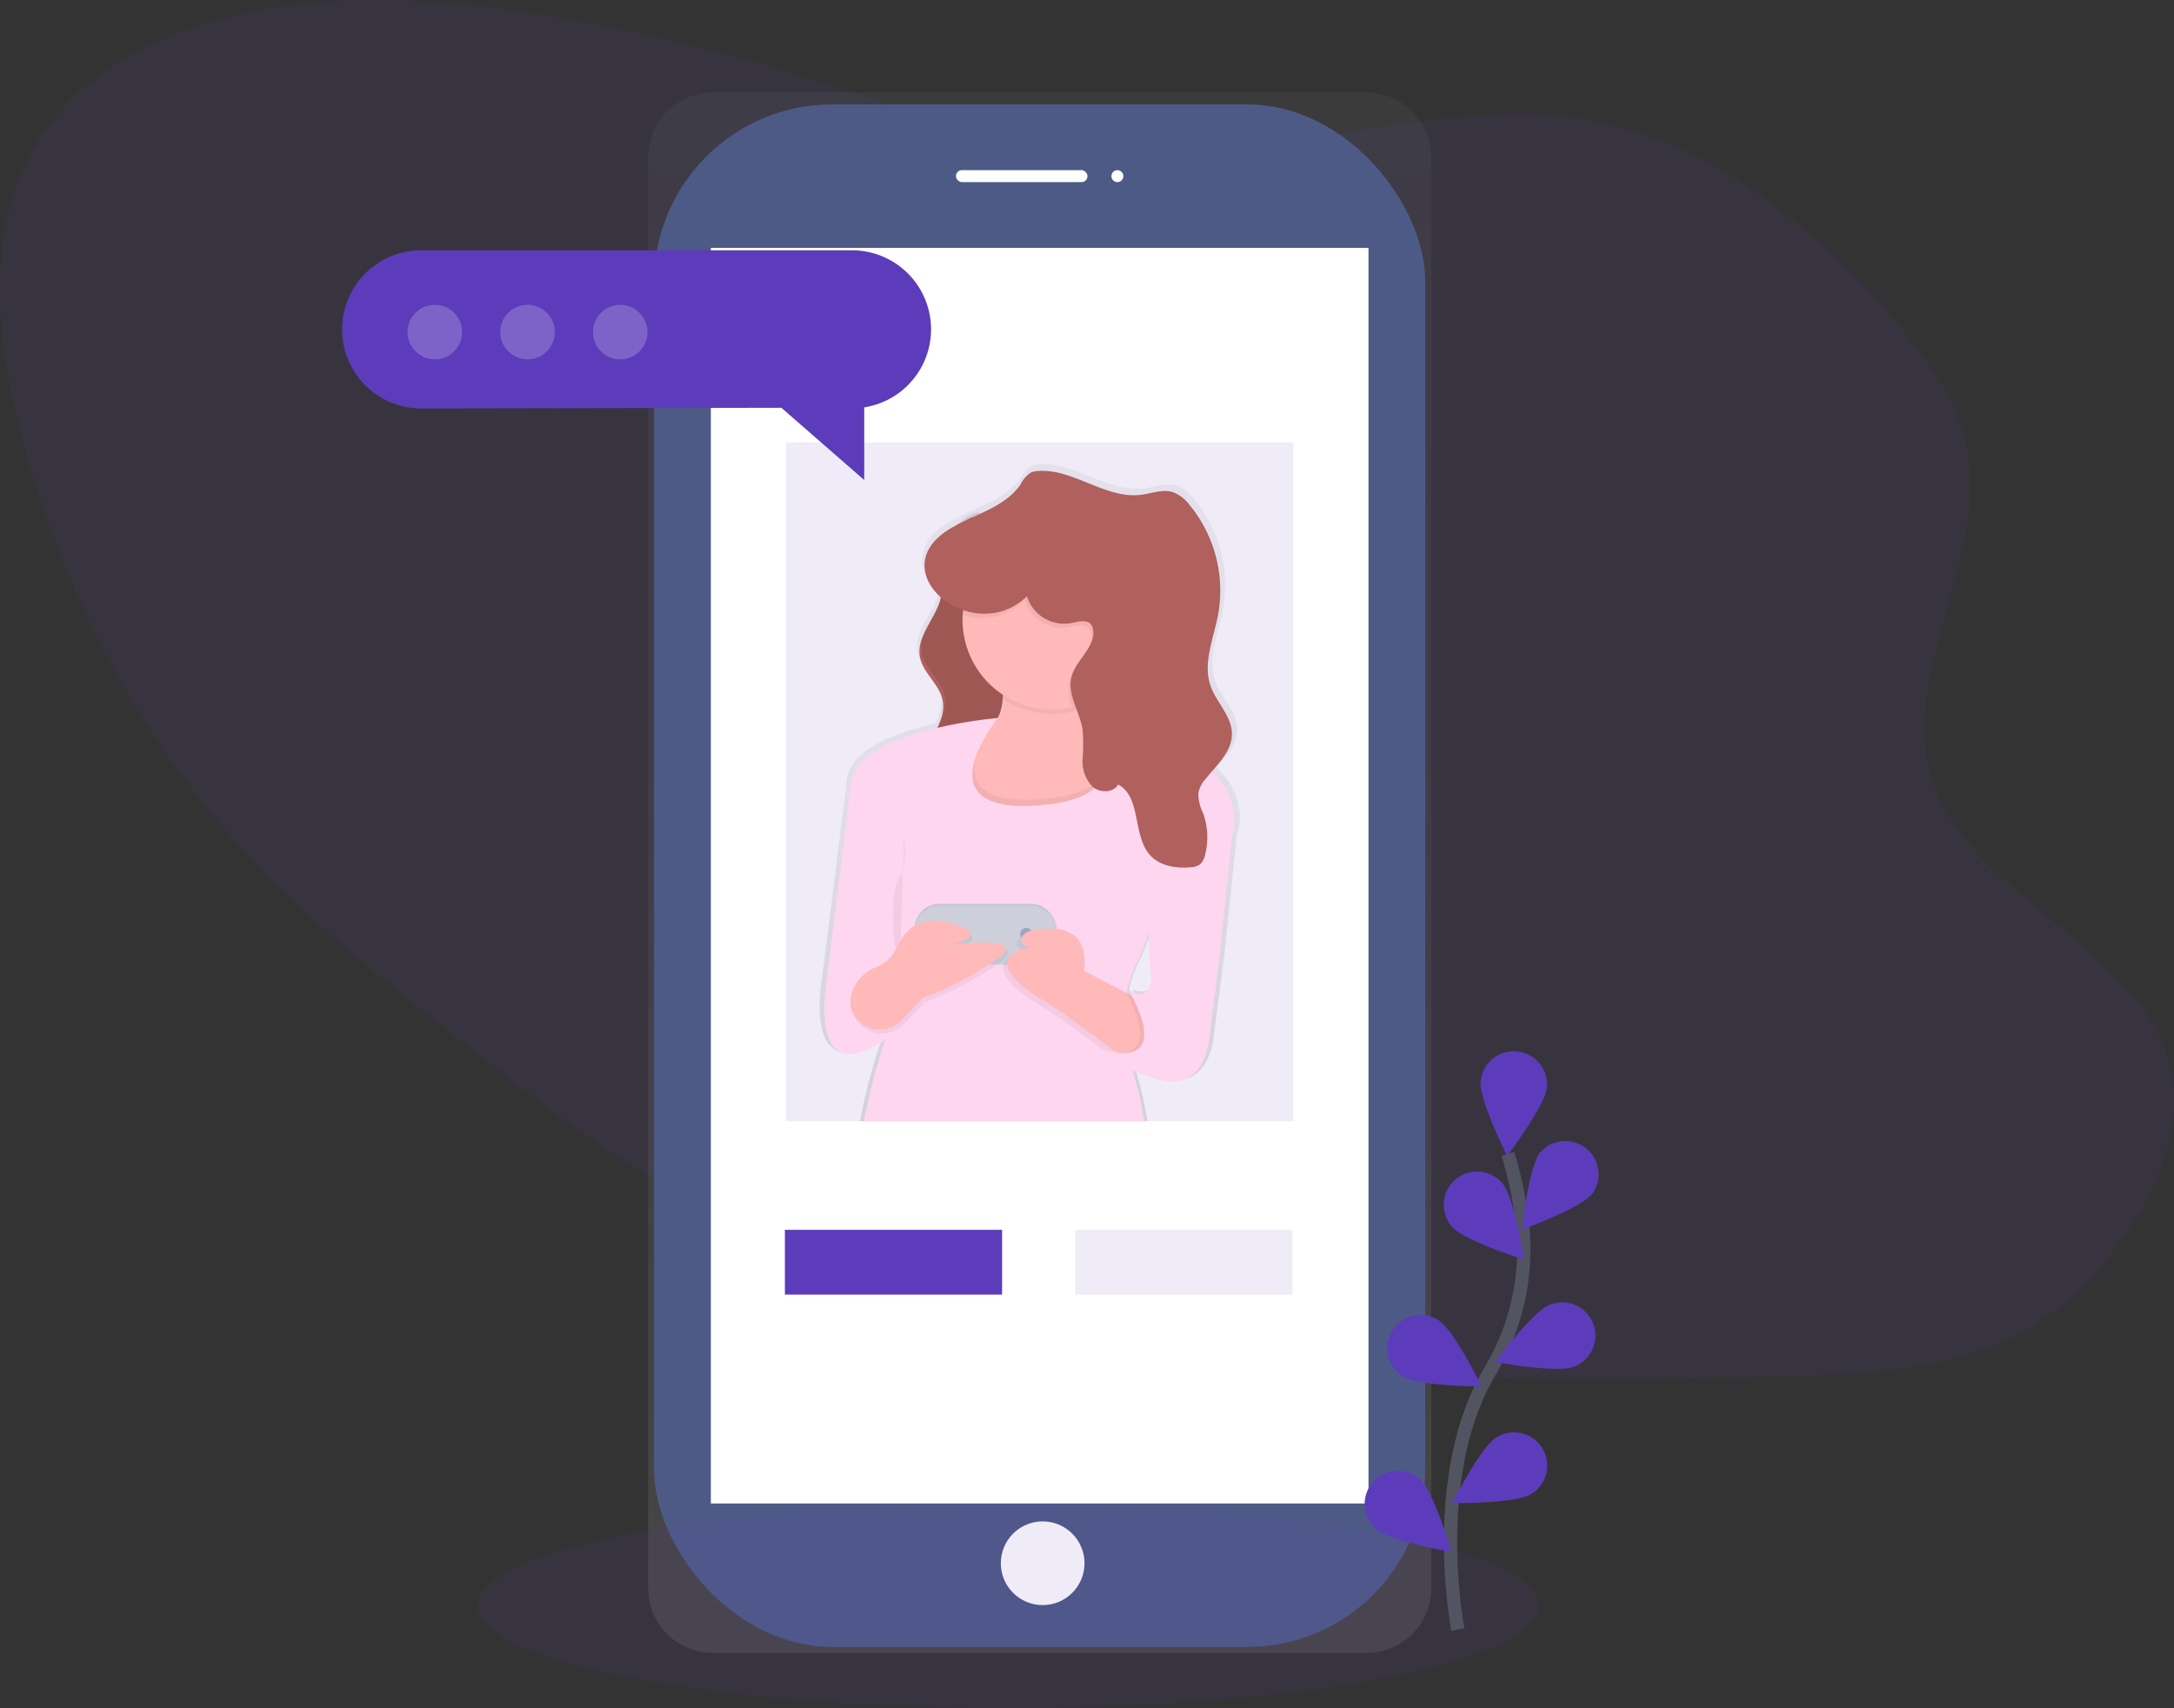 <svg xmlns="http://www.w3.org/2000/svg" xmlns:xlink="http://www.w3.org/1999/xlink" width="327.969" height="257.672" viewBox="0 0 327.969 257.672">
  <rect x="0" y="0" width="327.969" height="257.672" fill="#333333" stroke="none"/>
  <defs>
    <linearGradient id="linear-gradient" x1="0.346" y1="1" x2="0.346" gradientUnits="objectBoundingBox">
      <stop offset="0" stop-color="gray" stop-opacity="0.251"/>
      <stop offset="0.54" stop-color="gray" stop-opacity="0.122"/>
      <stop offset="1" stop-color="gray" stop-opacity="0.102"/>
    </linearGradient>
    <linearGradient id="linear-gradient-2" x1="0.5" y1="1" x2="0.5" y2="0" xlink:href="#linear-gradient"/>
  </defs>
  <g id="undraw_online_world_mc1t" transform="translate(0.008 -0.005)">
    <path id="Path_1631" data-name="Path 1631" d="M239.659,63.683c-11.743-1.408-22.726-5.734-33.81-9.392a302.148,302.148,0,0,0-37.65-9.729c-13.579-2.6-27.578-4.288-41.192-3.078S100.11,47.044,91.427,55c-14.71,13.494-13.469,33.948-8.611,51.976,5.766,21.39,15.734,42.534,32.052,60.751,11.6,12.949,26.15,24.159,40.574,35.287,8.154,6.279,16.383,12.6,25.908,17.54,8.86,4.587,18.642,7.877,28.356,11.119,10.372,3.466,20.769,6.95,31.478,9.6,34.182,8.456,70.165,8.192,105.349,7.439,12.382-.262,25.325-.693,35.713-5.529,8.094-3.781,13.863-9.906,18.233-16.437,5.718-8.557,9.329-18.768,5.268-28.312-5.986-14.077-26.5-22.37-33.334-36.233-8.753-17.789,8.248-36.592,3.437-55.108-2-7.7-7.644-14.666-13.623-21.16-14.263-15.482-33.221-29.585-58.7-27.524C281.954,60.148,262.278,66.4,239.659,63.683Z" transform="translate(-79.52 -41.08)" fill="#5c3cba" opacity="0.1"/>
    <path id="Path_1632" data-name="Path 1632" d="M399.607,85.35h98.616a9.767,9.767,0,0,1,9.767,9.736V311.013a9.767,9.767,0,0,1-9.767,9.736H399.607a9.767,9.767,0,0,1-9.767-9.736V95.082A9.767,9.767,0,0,1,399.607,85.35Z" transform="translate(-292.074 -71.399)" fill="url(#linear-gradient)"/>
    <rect id="Rectangle_23" data-name="Rectangle 23" width="116.348" height="232.695" rx="26.87" transform="translate(215.011 248.448) rotate(180)" fill="#4e5a86"/>
    <rect id="Rectangle_24" data-name="Rectangle 24" width="99.211" height="189.402" transform="translate(206.442 226.803) rotate(180)" fill="#fff"/>
    <circle id="Ellipse_1233" data-name="Ellipse 1233" cx="0.901" cy="0.901" r="0.901" transform="translate(167.66 25.675)" fill="#fff"/>
    <rect id="Rectangle_25" data-name="Rectangle 25" width="19.843" height="1.805" rx="0.903" transform="translate(164.049 27.477) rotate(180)" fill="#fff"/>
    <circle id="Ellipse_1234" data-name="Ellipse 1234" cx="6.314" cy="6.314" r="6.314" transform="translate(150.974 229.507)" fill="#fff"/>
    <ellipse id="Ellipse_1235" data-name="Ellipse 1235" cx="80.027" cy="15.438" rx="80.027" ry="15.438" transform="translate(72.085 226.8)" fill="#5c3cba" opacity="0.1"/>
    <rect id="Rectangle_26" data-name="Rectangle 26" width="76.561" height="102.396" transform="translate(118.557 66.747)" fill="#5c3cba" opacity="0.1"/>
    <path id="Path_1633" data-name="Path 1633" d="M532.428,309.685c-.189-.214-.381-.422-.58-.63,1.522-1.727,3.1-3.5,3.084-5.718-.016-2.7-2.41-4.77-3.3-7.322-1.216-3.466.473-7.19,1.166-10.8a20.252,20.252,0,0,0-4.392-16.68,5.813,5.813,0,0,0-2.568-1.963c-1.591-.5-3.286.2-4.943.4-5.479.674-10.463-4.045-15.967-3.623a2.963,2.963,0,0,0-1.059.239,4.482,4.482,0,0,0-1.537,1.739c-1.711,2.521-4.581,3.781-7.439,5.041a3.993,3.993,0,0,0-1.015.466c-.857.4-1.7.816-2.5,1.289-3.97,2.382-4.6,5.435-3.362,7.981h0a7.792,7.792,0,0,0,1.928,2.451,4.592,4.592,0,0,1-.113.457c-.81,2.911-3.645,5.523-3.129,8.551a5.29,5.29,0,0,0,.63,1.673h0c.841,1.522,2.234,2.836,2.769,4.487h0a4.492,4.492,0,0,1,.135.51,6.728,6.728,0,0,1-.8,4.181c-6.037,1.4-12.855,3.967-13.384,8.507-.926,7.9-3.711,29.7-3.711,29.7s-1.865,10.082,2.628,11.311c1.415.384,3.466-.117,6.408-2.1l-.158.466c-.035.1-.069.2-.1.315a92.373,92.373,0,0,0-3.081,11.815h43.353a47.539,47.539,0,0,0-1.692-7.426c-.054-.176-.107-.337-.154-.488a33.215,33.215,0,0,0,3.781,1.361,6.778,6.778,0,0,0,3.91.167h0c3.753-1.118,4.149-6.2,4.149-6.2l1.613-12.388,1.928-18.472a7.356,7.356,0,0,0,.425-2.5A10.275,10.275,0,0,0,532.428,309.685ZM499.51,298.053c.022-.214.038-.432.05-.646l.057.038a5.618,5.618,0,0,1-.044.611v.035a8.151,8.151,0,0,1-.41,1.89,12.18,12.18,0,0,0,.347-1.928Zm21.878,44.683h0a3.085,3.085,0,0,1-2.256-.192c.11.2.214.4.315.592a.089.089,0,0,1,0,.022l-.069-.038-.74-.378a18.252,18.252,0,0,1,1.456-4.329,36.066,36.066,0,0,0,1.506-3.522h0c.186-.529.34-1.015.466-1.462a50.085,50.085,0,0,0,.287,5.942C522.63,341.516,522.1,342.418,521.388,342.736Z" transform="translate(-348.315 -193.3)" fill="url(#linear-gradient-2)"/>
    <path id="Path_1634" data-name="Path 1634" d="M524.5,290.747a5.614,5.614,0,0,0-2.476,2.71c-.592,1.925.895,3.856,1.04,5.867.268,3.652-3.863,6.67-3.255,10.284.416,2.476,2.955,4.159,3.444,6.616.712,3.592-3.179,6.758-2.873,10.4a7.232,7.232,0,0,0,3.047,4.8,14.837,14.837,0,0,0,7.445,3.056c-.18-3.122-2.5-5.967-2.1-9.071.274-2.127,1.771-3.869,2.637-5.832,1.522-3.447,1.033-7.436.123-11.09s-2.231-7.269-2.3-11.027c-.041-2.268,1.024-5.6.243-7.751C528.528,287.095,526.266,289.543,524.5,290.747Z" transform="translate(-381.051 -210.575)" fill="#b0605d"/>
    <path id="Path_1635" data-name="Path 1635" d="M525.5,288.747a5.615,5.615,0,0,0-2.476,2.71c-.592,1.925.895,3.856,1.04,5.867.268,3.652-3.863,6.67-3.255,10.284.416,2.476,2.955,4.159,3.444,6.616.712,3.592-3.179,6.758-2.873,10.4a7.232,7.232,0,0,0,3.047,4.8,14.837,14.837,0,0,0,7.445,3.056c-.18-3.122-2.5-5.967-2.1-9.071.274-2.127,1.771-3.869,2.637-5.832,1.522-3.447,1.034-7.436.123-11.09s-2.231-7.269-2.3-11.027c-.041-2.268,1.024-5.6.243-7.751C529.528,285.095,527.266,287.543,525.5,288.747Z" transform="translate(-381.736 -209.205)" opacity="0.1"/>
    <path id="Path_1636" data-name="Path 1636" d="M527.275,370.38s-16.7-17.014-4.1-15.753c2.858.287,4.792-.224,6.074-1.181a6.1,6.1,0,0,0,2.246-4.5,18.709,18.709,0,0,0-1.074-7.247s17.014-13.548,13.548,3.466a29,29,0,0,0-.662,5.258c-.057,3.611,1.131,4.994,2.8,5.561,2.81.961,6.988-.384,8.891,2.728C558.466,364.394,527.275,370.38,527.275,370.38Z" transform="translate(-380.179 -243.478)" fill="#ffb9b9"/>
    <path id="Path_1637" data-name="Path 1637" d="M569.958,345.188a29.013,29.013,0,0,0-.662,5.258,12.867,12.867,0,0,1-1.383.394,13.573,13.573,0,0,1-10.429-1.89,18.709,18.709,0,0,0-1.074-7.247S573.423,328.175,569.958,345.188Z" transform="translate(-406.164 -243.491)" opacity="0.05"/>
    <path id="Path_1638" data-name="Path 1638" d="M567.506,308.44a13.548,13.548,0,0,1-27.1,0c0-.252,0-.5.022-.753a13.548,13.548,0,0,1,27.074.753Z" transform="translate(-395.205 -214.935)" fill="#ffb9b9"/>
    <path id="Path_1639" data-name="Path 1639" d="M527.275,407.035s-16.7-17.014-4.1-15.753c2.858.287,4.792-.224,6.074-1.181-2.423,4.045-5.183,11.311,7.158,10.633,11.3-.63,11.1-5.129,9.7-8.085,2.81.961,6.988-.384,8.891,2.728C558.466,401.048,527.275,407.035,527.275,407.035Z" transform="translate(-380.179 -280.133)" opacity="0.05"/>
    <path id="Path_1640" data-name="Path 1640" d="M535.7,402.782a4.281,4.281,0,0,1-.293.671l-4.282,3.267-.545.419h0l-7.143,5.451s.655,1.147-.28,4.505a30.361,30.361,0,0,1-1.925,4.947,18.421,18.421,0,0,0-1.424,4.291.469.469,0,0,1,0,.066c-.054.274-.1.545-.139.813a23,23,0,0,0,.23,8.056,1.062,1.062,0,0,0,.022.107c.151.718.293,1.207.35,1.389l.028.085s.151.4.378,1.109l.019.063a47.986,47.986,0,0,1,1.783,7.672H480.192a93.494,93.494,0,0,1,3.072-11.85l.154-.46c-.258.176-.51.343-.753.495-2.93,1.84-4.874,2.032-6.15,1.323-3.551-1.975-1.919-10.955-1.919-10.955s2.719-21.629,3.623-29.459c.52-4.5,7.174-7.051,13.066-8.437a69.691,69.691,0,0,1,9.083-1.481h.063s-.088.107-.236.315l-.019.025c-.11.145-.252.331-.41.558h0a21.713,21.713,0,0,0-2.574,4.6h0c-.977,2.571-1.144,5.378,1.714,6.805,1.44.721,3.645,1.093,6.9.914,5.025-.277,7.779-1.326,9.162-2.662a3.759,3.759,0,0,0,1.137-2.051h0c.362-1.916-.8-3.932-1.613-5.06h0a10.97,10.97,0,0,0-.718-.895h0l8.261.589a16.421,16.421,0,0,1,10.684,4.924c.2.2.384.406.567.63C536.894,397.753,536.22,401.345,535.7,402.782Z" transform="translate(-349.87 -276.55)" fill="#ffd6ef"/>
    <path id="Path_1641" data-name="Path 1641" d="M508.721,439.85s.63,5.041-.63,6.616-1.575,8.822,0,13.233Z" transform="translate(-372.338 -314.208)" opacity="0.05"/>
    <rect id="Rectangle_27" data-name="Rectangle 27" width="21.424" height="8.822" rx="3.75" transform="translate(137.959 136.351)" fill="#cdd0db"/>
    <rect id="Rectangle_28" data-name="Rectangle 28" width="21.424" height="8.822" rx="3.75" transform="translate(137.959 136.351)" opacity="0.05"/>
    <rect id="Rectangle_29" data-name="Rectangle 29" width="21.424" height="8.822" rx="3.75" transform="translate(137.959 136.666)" fill="#cdd0db"/>
    <circle id="Ellipse_1236" data-name="Ellipse 1236" cx="0.945" cy="0.945" r="0.945" transform="translate(153.87 139.974)" fill="#9da7c0"/>
    <path id="Path_1642" data-name="Path 1642" d="M487.935,494.706a6.128,6.128,0,0,1,3.56-3.749,5.543,5.543,0,0,0,3.056-2.744c1.241-2.75,3.447-5.586,9.118-3.7s-1.575,3.151-1.575,3.151,12.918-1.89,7.877,1.89a48.256,48.256,0,0,1-11.342,5.986l-3.1,3.286a4.642,4.642,0,0,1-6.931-.139A4.026,4.026,0,0,1,487.935,494.706Z" transform="translate(-359.094 -344.382)" opacity="0.05"/>
    <path id="Path_1643" data-name="Path 1643" d="M486.935,492.706a6.128,6.128,0,0,1,3.56-3.749,5.543,5.543,0,0,0,3.056-2.744c1.241-2.751,3.447-5.586,9.118-3.7s-1.575,3.151-1.575,3.151,12.918-1.89,7.877,1.89a48.253,48.253,0,0,1-11.342,5.986l-3.1,3.286a4.642,4.642,0,0,1-6.931-.139A4.026,4.026,0,0,1,486.935,492.706Z" transform="translate(-358.409 -343.012)" fill="#ffb9b9"/>
    <path id="Path_1644" data-name="Path 1644" d="M581.378,503.154l-2.205,5.356-2.836-2.076-7.877-5.8-5.356-3.466c-7.562-5.671,0-6.616,0-6.616-2.836-1.26,0-2.521,0-2.521,10.082-2.205,8.192,5.986,8.192,5.986l6.386,3.311,2.12,1.1Z" transform="translate(-408.447 -346.95)" opacity="0.05"/>
    <path id="Path_1645" data-name="Path 1645" d="M583.378,501.154l-2.205,5.356-2.836-2.076-7.877-5.8-5.356-3.466c-7.562-5.671,0-6.616,0-6.616-2.836-1.26,0-2.521,0-2.521,10.082-2.205,8.192,5.986,8.192,5.986l6.386,3.311,2.12,1.1Z" transform="translate(-409.817 -345.58)" fill="#ffb9b9"/>
    <path id="Path_1646" data-name="Path 1646" d="M619.451,522.186l-2.206,5.356-2.836-2.076c2.555.091,5.573-1.144,1.333-9.105l2.12,1.1Z" transform="translate(-445.89 -366.612)" opacity="0.05"/>
    <path id="Path_1647" data-name="Path 1647" d="M627,433.85l.608,2.48-1.868,18.315-1.576,12.288s-.63,8.192-7.877,5.986-7.877-4.411-7.877-4.411,10.4,3.466,3.781-8.822c0,0,3.781,1.89,3.151-3.151s0-13.863,0-13.863Z" transform="translate(-441.78 -310.098)" fill="#ffd6ef"/>
    <path id="Path_1648" data-name="Path 1648" d="M567.519,308.44a13.548,13.548,0,0,1-10.553,13.214,6.87,6.87,0,0,1-.443-3.942c.63-2.574,3.611-4.452,3.28-7.083a1.746,1.746,0,0,0-.315-.825c-.665-.876-2.02-.441-3.1-.224a5.893,5.893,0,0,1-6.591-4.064,9.209,9.209,0,0,1-9.37,2.171,13.548,13.548,0,0,1,27.074.753Z" transform="translate(-395.219 -214.935)" opacity="0.05"/>
    <path id="Path_1649" data-name="Path 1649" d="M537.647,285.43a5.885,5.885,0,0,0,6.588,4.061c1.077-.214,2.432-.649,3.1.227a1.7,1.7,0,0,1,.3.822c.334,2.634-2.637,4.509-3.277,7.086-.658,2.653,1.26,5.214,1.686,7.914a29.9,29.9,0,0,1,0,4.477,5.428,5.428,0,0,0,1.462,4.1c1.109,1,3.151,1.014,3.9-.284,3.544,1.875,2.13,7.681,4.82,10.652,1.484,1.638,3.926,2.032,6.128,1.824a2.583,2.583,0,0,0,1.44-.466,2.52,2.52,0,0,0,.706-1.323,10.747,10.747,0,0,0-.274-6.374,6.659,6.659,0,0,1-.728-3A4.431,4.431,0,0,1,564.585,313c1.692-2.1,4-4.127,3.986-6.824s-2.354-4.726-3.226-7.247c-1.188-3.444.46-7.133,1.137-10.712a20.318,20.318,0,0,0-4.288-16.541,5.685,5.685,0,0,0-2.521-1.95c-1.553-.5-3.207.2-4.83.4-5.356.671-10.211-4.011-15.586-3.592a2.863,2.863,0,0,0-1.034.236,4.438,4.438,0,0,0-1.5,1.727c-2.372,3.544-7.035,4.556-10.69,6.755C515.371,281.668,529.48,293.288,537.647,285.43Z" transform="translate(-382.731 -195.478)" fill="#b0605d"/>
    <path id="Path_1650" data-name="Path 1650" d="M775.173,665.337s-4.562-23.113,4.833-38.955a35.7,35.7,0,0,0,4.924-22.036,60.044,60.044,0,0,0-2.205-10.756" transform="translate(-555.243 -419.51)" fill="none" stroke="#535461" stroke-miterlimit="10" stroke-width="2"/>
    <path id="Path_1651" data-name="Path 1651" d="M798.427,549.882c-.252,2.757-5.986,10.3-5.986,10.3s-4.26-8.456-4-11.216a5.015,5.015,0,1,1,9.989.917Z" transform="translate(-565.078 -385.821)" fill="#5c3cba"/>
    <path id="Path_1652" data-name="Path 1652" d="M818.838,595.408c-1.711,2.177-10.618,5.394-10.618,5.394s1.021-9.414,2.732-11.591a5.016,5.016,0,0,1,7.877,6.2Z" transform="translate(-578.637 -415.313)" fill="#5c3cba"/>
    <path id="Path_1653" data-name="Path 1653" d="M807.317,674.39c-2.577,1.014-11.888-.706-11.888-.706s5.633-7.612,8.211-8.627a5.016,5.016,0,1,1,3.677,9.333Z" transform="translate(-569.877 -468.22)" fill="#5c3cba"/>
    <path id="Path_1654" data-name="Path 1654" d="M786.707,736.343c-2.369,1.437-11.837,1.314-11.837,1.314s4.266-8.453,6.635-9.89a5.016,5.016,0,1,1,5.2,8.577Z" transform="translate(-555.794 -510.913)" fill="#5c3cba"/>
    <path id="Path_1655" data-name="Path 1655" d="M772.156,610.443c1.8,2.1,10.835,4.94,10.835,4.94s-1.418-9.364-3.217-11.465a5.016,5.016,0,1,0-7.619,6.525Z" transform="translate(-553.109 -425.383)" fill="#5c3cba"/>
    <path id="Path_1656" data-name="Path 1656" d="M746.322,680.078c2.347,1.468,11.818,1.471,11.818,1.471s-4.153-8.507-6.5-9.978a5.016,5.016,0,1,0-5.315,8.507Z" transform="translate(-534.625 -472.399)" fill="#5c3cba"/>
    <path id="Path_1657" data-name="Path 1657" d="M734.686,754.1c2.067,1.843,11.4,3.45,11.4,3.45s-2.656-9.09-4.726-10.933a5.016,5.016,0,1,0-6.677,7.487Z" transform="translate(-527.119 -523.448)" fill="#5c3cba"/>
    <path id="Path_1658" data-name="Path 1658" d="M332.169,172.848A11.928,11.928,0,0,0,320.24,160.92H255.248a11.928,11.928,0,0,0,0,23.857l54.34-.1,12.5,10.9V184.616A11.919,11.919,0,0,0,332.169,172.848Z" transform="translate(-191.718 -123.159)" fill="#5c3cba"/>
    <circle id="Ellipse_1237" data-name="Ellipse 1237" cx="4.115" cy="4.115" r="4.115" transform="translate(61.476 45.984)" fill="#fff" opacity="0.2"/>
    <circle id="Ellipse_1238" data-name="Ellipse 1238" cx="4.115" cy="4.115" r="4.115" transform="translate(75.459 45.984)" fill="#fff" opacity="0.2"/>
    <circle id="Ellipse_1239" data-name="Ellipse 1239" cx="4.115" cy="4.115" r="4.115" transform="translate(89.445 45.984)" fill="#fff" opacity="0.2"/>
    <rect id="Rectangle_30" data-name="Rectangle 30" width="32.767" height="9.767" transform="translate(118.399 185.527)" fill="#5c3cba"/>
    <rect id="Rectangle_31" data-name="Rectangle 31" width="32.767" height="9.767" transform="translate(162.194 185.527)" fill="#5c3cba" opacity="0.1"/>
  </g>
</svg>

